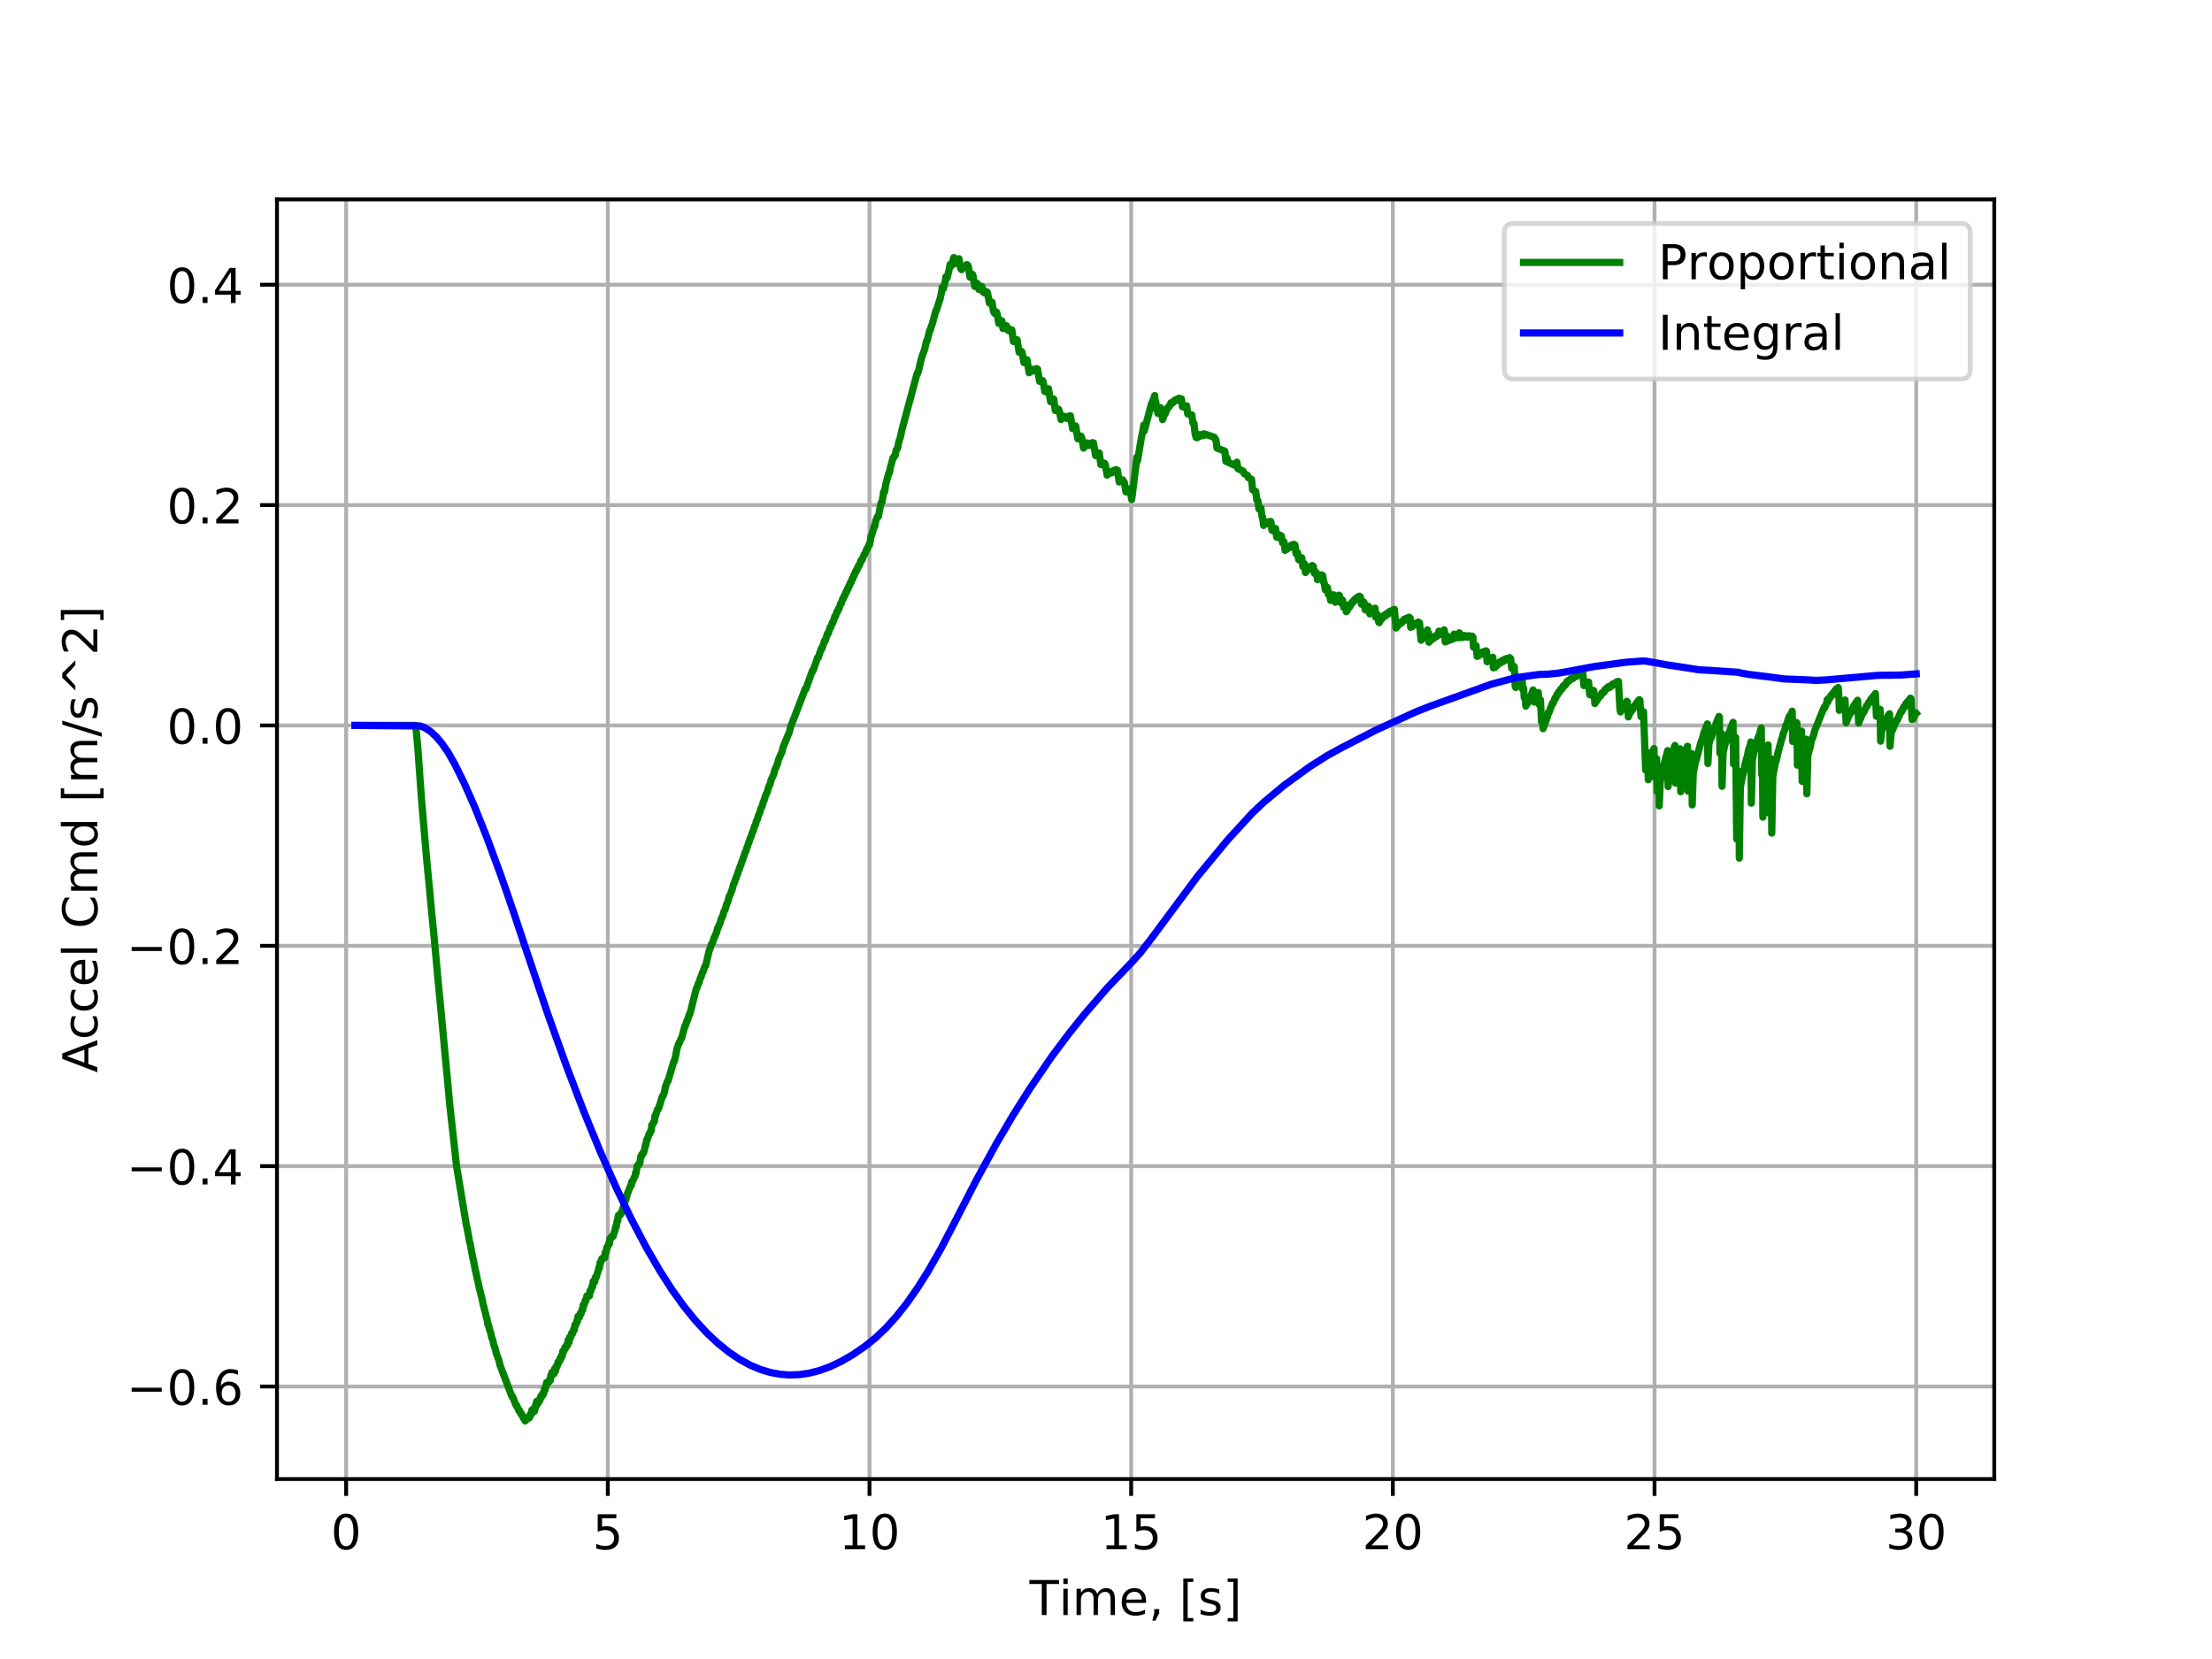 <?xml version="1.0" encoding="utf-8" standalone="no"?>
<!DOCTYPE svg PUBLIC "-//W3C//DTD SVG 1.1//EN"
  "http://www.w3.org/Graphics/SVG/1.1/DTD/svg11.dtd">
<!-- Created with matplotlib (http://matplotlib.org/) -->
<svg height="345pt" version="1.1" viewBox="0 0 460 345" width="460pt" xmlns="http://www.w3.org/2000/svg" xmlns:xlink="http://www.w3.org/1999/xlink">
 <defs>
  <style type="text/css">
*{stroke-linecap:butt;stroke-linejoin:round;}
  </style>
 </defs>
 <g id="figure_1">
  <g id="patch_1">
   <path d="M 0 345.6 
L 460.8 345.6 
L 460.8 0 
L 0 0 
z
" style="fill:#ffffff;"/>
  </g>
  <g id="axes_1">
   <g id="patch_2">
    <path d="M 57.6 307.584 
L 414.72 307.584 
L 414.72 41.472 
L 57.6 41.472 
z
" style="fill:#ffffff;"/>
   </g>
   <g id="matplotlib.axis_1">
    <g id="xtick_1">
     <g id="line2d_1">
      <path clip-path="url(#pf6bf5683fa)" d="M 71.983 307.584 
L 71.983 41.472 
" style="fill:none;stroke:#b0b0b0;stroke-linecap:square;stroke-width:0.8;"/>
     </g>
     <g id="line2d_2">
      <defs>
       <path d="M 0 0 
L 0 3.5 
" id="m6b74eb7fcf" style="stroke:#000000;stroke-width:0.8;"/>
      </defs>
      <g>
       <use style="stroke:#000000;stroke-width:0.8;" x="71.983" xlink:href="#m6b74eb7fcf" y="307.584"/>
      </g>
     </g>
     <g id="text_1">
      <!-- 0 -->
      <defs>
       <path d="M 31.781 66.406 
Q 24.172 66.406 20.328 58.906 
Q 16.5 51.422 16.5 36.375 
Q 16.5 21.391 20.328 13.891 
Q 24.172 6.391 31.781 6.391 
Q 39.453 6.391 43.281 13.891 
Q 47.125 21.391 47.125 36.375 
Q 47.125 51.422 43.281 58.906 
Q 39.453 66.406 31.781 66.406 
z
M 31.781 74.219 
Q 44.047 74.219 50.516 64.516 
Q 56.984 54.828 56.984 36.375 
Q 56.984 17.969 50.516 8.266 
Q 44.047 -1.422 31.781 -1.422 
Q 19.531 -1.422 13.062 8.266 
Q 6.594 17.969 6.594 36.375 
Q 6.594 54.828 13.062 64.516 
Q 19.531 74.219 31.781 74.219 
z
" id="DejaVuSans-30"/>
      </defs>
      <g transform="translate(68.801 322.182)scale(0.1 -0.1)">
       <use xlink:href="#DejaVuSans-30"/>
      </g>
     </g>
    </g>
    <g id="xtick_2">
     <g id="line2d_3">
      <path clip-path="url(#pf6bf5683fa)" d="M 126.4 307.584 
L 126.4 41.472 
" style="fill:none;stroke:#b0b0b0;stroke-linecap:square;stroke-width:0.8;"/>
     </g>
     <g id="line2d_4">
      <g>
       <use style="stroke:#000000;stroke-width:0.8;" x="126.4" xlink:href="#m6b74eb7fcf" y="307.584"/>
      </g>
     </g>
     <g id="text_2">
      <!-- 5 -->
      <defs>
       <path d="M 10.797 72.906 
L 49.516 72.906 
L 49.516 64.594 
L 19.828 64.594 
L 19.828 46.734 
Q 21.969 47.469 24.109 47.828 
Q 26.266 48.188 28.422 48.188 
Q 40.625 48.188 47.75 41.5 
Q 54.891 34.812 54.891 23.391 
Q 54.891 11.625 47.562 5.094 
Q 40.234 -1.422 26.906 -1.422 
Q 22.312 -1.422 17.547 -0.641 
Q 12.797 0.141 7.719 1.703 
L 7.719 11.625 
Q 12.109 9.234 16.797 8.062 
Q 21.484 6.891 26.703 6.891 
Q 35.156 6.891 40.078 11.328 
Q 45.016 15.766 45.016 23.391 
Q 45.016 31 40.078 35.438 
Q 35.156 39.891 26.703 39.891 
Q 22.75 39.891 18.812 39.016 
Q 14.891 38.141 10.797 36.281 
z
" id="DejaVuSans-35"/>
      </defs>
      <g transform="translate(123.219 322.182)scale(0.1 -0.1)">
       <use xlink:href="#DejaVuSans-35"/>
      </g>
     </g>
    </g>
    <g id="xtick_3">
     <g id="line2d_5">
      <path clip-path="url(#pf6bf5683fa)" d="M 180.817 307.584 
L 180.817 41.472 
" style="fill:none;stroke:#b0b0b0;stroke-linecap:square;stroke-width:0.8;"/>
     </g>
     <g id="line2d_6">
      <g>
       <use style="stroke:#000000;stroke-width:0.8;" x="180.817" xlink:href="#m6b74eb7fcf" y="307.584"/>
      </g>
     </g>
     <g id="text_3">
      <!-- 10 -->
      <defs>
       <path d="M 12.406 8.297 
L 28.516 8.297 
L 28.516 63.922 
L 10.984 60.406 
L 10.984 69.391 
L 28.422 72.906 
L 38.281 72.906 
L 38.281 8.297 
L 54.391 8.297 
L 54.391 0 
L 12.406 0 
z
" id="DejaVuSans-31"/>
      </defs>
      <g transform="translate(174.455 322.182)scale(0.1 -0.1)">
       <use xlink:href="#DejaVuSans-31"/>
       <use x="63.623" xlink:href="#DejaVuSans-30"/>
      </g>
     </g>
    </g>
    <g id="xtick_4">
     <g id="line2d_7">
      <path clip-path="url(#pf6bf5683fa)" d="M 235.235 307.584 
L 235.235 41.472 
" style="fill:none;stroke:#b0b0b0;stroke-linecap:square;stroke-width:0.8;"/>
     </g>
     <g id="line2d_8">
      <g>
       <use style="stroke:#000000;stroke-width:0.8;" x="235.235" xlink:href="#m6b74eb7fcf" y="307.584"/>
      </g>
     </g>
     <g id="text_4">
      <!-- 15 -->
      <g transform="translate(228.872 322.182)scale(0.1 -0.1)">
       <use xlink:href="#DejaVuSans-31"/>
       <use x="63.623" xlink:href="#DejaVuSans-35"/>
      </g>
     </g>
    </g>
    <g id="xtick_5">
     <g id="line2d_9">
      <path clip-path="url(#pf6bf5683fa)" d="M 289.652 307.584 
L 289.652 41.472 
" style="fill:none;stroke:#b0b0b0;stroke-linecap:square;stroke-width:0.8;"/>
     </g>
     <g id="line2d_10">
      <g>
       <use style="stroke:#000000;stroke-width:0.8;" x="289.652" xlink:href="#m6b74eb7fcf" y="307.584"/>
      </g>
     </g>
     <g id="text_5">
      <!-- 20 -->
      <defs>
       <path d="M 19.188 8.297 
L 53.609 8.297 
L 53.609 0 
L 7.328 0 
L 7.328 8.297 
Q 12.938 14.109 22.625 23.891 
Q 32.328 33.688 34.812 36.531 
Q 39.547 41.844 41.422 45.531 
Q 43.312 49.219 43.312 52.781 
Q 43.312 58.594 39.234 62.25 
Q 35.156 65.922 28.609 65.922 
Q 23.969 65.922 18.812 64.312 
Q 13.672 62.703 7.812 59.422 
L 7.812 69.391 
Q 13.766 71.781 18.938 73 
Q 24.125 74.219 28.422 74.219 
Q 39.75 74.219 46.484 68.547 
Q 53.219 62.891 53.219 53.422 
Q 53.219 48.922 51.531 44.891 
Q 49.859 40.875 45.406 35.406 
Q 44.188 33.984 37.641 27.219 
Q 31.109 20.453 19.188 8.297 
z
" id="DejaVuSans-32"/>
      </defs>
      <g transform="translate(283.29 322.182)scale(0.1 -0.1)">
       <use xlink:href="#DejaVuSans-32"/>
       <use x="63.623" xlink:href="#DejaVuSans-30"/>
      </g>
     </g>
    </g>
    <g id="xtick_6">
     <g id="line2d_11">
      <path clip-path="url(#pf6bf5683fa)" d="M 344.07 307.584 
L 344.07 41.472 
" style="fill:none;stroke:#b0b0b0;stroke-linecap:square;stroke-width:0.8;"/>
     </g>
     <g id="line2d_12">
      <g>
       <use style="stroke:#000000;stroke-width:0.8;" x="344.07" xlink:href="#m6b74eb7fcf" y="307.584"/>
      </g>
     </g>
     <g id="text_6">
      <!-- 25 -->
      <g transform="translate(337.707 322.182)scale(0.1 -0.1)">
       <use xlink:href="#DejaVuSans-32"/>
       <use x="63.623" xlink:href="#DejaVuSans-35"/>
      </g>
     </g>
    </g>
    <g id="xtick_7">
     <g id="line2d_13">
      <path clip-path="url(#pf6bf5683fa)" d="M 398.487 307.584 
L 398.487 41.472 
" style="fill:none;stroke:#b0b0b0;stroke-linecap:square;stroke-width:0.8;"/>
     </g>
     <g id="line2d_14">
      <g>
       <use style="stroke:#000000;stroke-width:0.8;" x="398.487" xlink:href="#m6b74eb7fcf" y="307.584"/>
      </g>
     </g>
     <g id="text_7">
      <!-- 30 -->
      <defs>
       <path d="M 40.578 39.312 
Q 47.656 37.797 51.625 33 
Q 55.609 28.219 55.609 21.188 
Q 55.609 10.406 48.188 4.484 
Q 40.766 -1.422 27.094 -1.422 
Q 22.516 -1.422 17.656 -0.516 
Q 12.797 0.391 7.625 2.203 
L 7.625 11.719 
Q 11.719 9.328 16.594 8.109 
Q 21.484 6.891 26.812 6.891 
Q 36.078 6.891 40.938 10.547 
Q 45.797 14.203 45.797 21.188 
Q 45.797 27.641 41.281 31.266 
Q 36.766 34.906 28.719 34.906 
L 20.219 34.906 
L 20.219 43.016 
L 29.109 43.016 
Q 36.375 43.016 40.234 45.922 
Q 44.094 48.828 44.094 54.297 
Q 44.094 59.906 40.109 62.906 
Q 36.141 65.922 28.719 65.922 
Q 24.656 65.922 20.016 65.031 
Q 15.375 64.156 9.812 62.312 
L 9.812 71.094 
Q 15.438 72.656 20.344 73.438 
Q 25.25 74.219 29.594 74.219 
Q 40.828 74.219 47.359 69.109 
Q 53.906 64.016 53.906 55.328 
Q 53.906 49.266 50.438 45.094 
Q 46.969 40.922 40.578 39.312 
z
" id="DejaVuSans-33"/>
      </defs>
      <g transform="translate(392.125 322.182)scale(0.1 -0.1)">
       <use xlink:href="#DejaVuSans-33"/>
       <use x="63.623" xlink:href="#DejaVuSans-30"/>
      </g>
     </g>
    </g>
    <g id="text_8">
     <!-- Time, [s] -->
     <defs>
      <path d="M -0.297 72.906 
L 61.375 72.906 
L 61.375 64.594 
L 35.5 64.594 
L 35.5 0 
L 25.594 0 
L 25.594 64.594 
L -0.297 64.594 
z
" id="DejaVuSans-54"/>
      <path d="M 9.422 54.688 
L 18.406 54.688 
L 18.406 0 
L 9.422 0 
z
M 9.422 75.984 
L 18.406 75.984 
L 18.406 64.594 
L 9.422 64.594 
z
" id="DejaVuSans-69"/>
      <path d="M 52 44.188 
Q 55.375 50.25 60.062 53.125 
Q 64.75 56 71.094 56 
Q 79.641 56 84.281 50.016 
Q 88.922 44.047 88.922 33.016 
L 88.922 0 
L 79.891 0 
L 79.891 32.719 
Q 79.891 40.578 77.094 44.375 
Q 74.312 48.188 68.609 48.188 
Q 61.625 48.188 57.562 43.547 
Q 53.516 38.922 53.516 30.906 
L 53.516 0 
L 44.484 0 
L 44.484 32.719 
Q 44.484 40.625 41.703 44.406 
Q 38.922 48.188 33.109 48.188 
Q 26.219 48.188 22.156 43.531 
Q 18.109 38.875 18.109 30.906 
L 18.109 0 
L 9.078 0 
L 9.078 54.688 
L 18.109 54.688 
L 18.109 46.188 
Q 21.188 51.219 25.484 53.609 
Q 29.781 56 35.688 56 
Q 41.656 56 45.828 52.969 
Q 50 49.953 52 44.188 
z
" id="DejaVuSans-6d"/>
      <path d="M 56.203 29.594 
L 56.203 25.203 
L 14.891 25.203 
Q 15.484 15.922 20.484 11.062 
Q 25.484 6.203 34.422 6.203 
Q 39.594 6.203 44.453 7.469 
Q 49.312 8.734 54.109 11.281 
L 54.109 2.781 
Q 49.266 0.734 44.188 -0.344 
Q 39.109 -1.422 33.891 -1.422 
Q 20.797 -1.422 13.156 6.188 
Q 5.516 13.812 5.516 26.812 
Q 5.516 40.234 12.766 48.109 
Q 20.016 56 32.328 56 
Q 43.359 56 49.781 48.891 
Q 56.203 41.797 56.203 29.594 
z
M 47.219 32.234 
Q 47.125 39.594 43.094 43.984 
Q 39.062 48.391 32.422 48.391 
Q 24.906 48.391 20.391 44.141 
Q 15.875 39.891 15.188 32.172 
z
" id="DejaVuSans-65"/>
      <path d="M 11.719 12.406 
L 22.016 12.406 
L 22.016 4 
L 14.016 -11.625 
L 7.719 -11.625 
L 11.719 4 
z
" id="DejaVuSans-2c"/>
      <path id="DejaVuSans-20"/>
      <path d="M 8.594 75.984 
L 29.297 75.984 
L 29.297 69 
L 17.578 69 
L 17.578 -6.203 
L 29.297 -6.203 
L 29.297 -13.188 
L 8.594 -13.188 
z
" id="DejaVuSans-5b"/>
      <path d="M 44.281 53.078 
L 44.281 44.578 
Q 40.484 46.531 36.375 47.5 
Q 32.281 48.484 27.875 48.484 
Q 21.188 48.484 17.844 46.438 
Q 14.5 44.391 14.5 40.281 
Q 14.5 37.156 16.891 35.375 
Q 19.281 33.594 26.516 31.984 
L 29.594 31.297 
Q 39.156 29.25 43.188 25.516 
Q 47.219 21.781 47.219 15.094 
Q 47.219 7.469 41.188 3.016 
Q 35.156 -1.422 24.609 -1.422 
Q 20.219 -1.422 15.453 -0.562 
Q 10.688 0.297 5.422 2 
L 5.422 11.281 
Q 10.406 8.688 15.234 7.391 
Q 20.062 6.109 24.812 6.109 
Q 31.156 6.109 34.562 8.281 
Q 37.984 10.453 37.984 14.406 
Q 37.984 18.062 35.516 20.016 
Q 33.062 21.969 24.703 23.781 
L 21.578 24.516 
Q 13.234 26.266 9.516 29.906 
Q 5.812 33.547 5.812 39.891 
Q 5.812 47.609 11.281 51.797 
Q 16.75 56 26.812 56 
Q 31.781 56 36.172 55.266 
Q 40.578 54.547 44.281 53.078 
z
" id="DejaVuSans-73"/>
      <path d="M 30.422 75.984 
L 30.422 -13.188 
L 9.719 -13.188 
L 9.719 -6.203 
L 21.391 -6.203 
L 21.391 69 
L 9.719 69 
L 9.719 75.984 
z
" id="DejaVuSans-5d"/>
     </defs>
     <g transform="translate(214.088 335.861)scale(0.1 -0.1)">
      <use xlink:href="#DejaVuSans-54"/>
      <use x="61.037" xlink:href="#DejaVuSans-69"/>
      <use x="88.82" xlink:href="#DejaVuSans-6d"/>
      <use x="186.232" xlink:href="#DejaVuSans-65"/>
      <use x="247.756" xlink:href="#DejaVuSans-2c"/>
      <use x="279.543" xlink:href="#DejaVuSans-20"/>
      <use x="311.33" xlink:href="#DejaVuSans-5b"/>
      <use x="350.344" xlink:href="#DejaVuSans-73"/>
      <use x="402.443" xlink:href="#DejaVuSans-5d"/>
     </g>
    </g>
   </g>
   <g id="matplotlib.axis_2">
    <g id="ytick_1">
     <g id="line2d_15">
      <path clip-path="url(#pf6bf5683fa)" d="M 57.6 288.335 
L 414.72 288.335 
" style="fill:none;stroke:#b0b0b0;stroke-linecap:square;stroke-width:0.8;"/>
     </g>
     <g id="line2d_16">
      <defs>
       <path d="M 0 0 
L -3.5 0 
" id="m4c0c81e3d4" style="stroke:#000000;stroke-width:0.8;"/>
      </defs>
      <g>
       <use style="stroke:#000000;stroke-width:0.8;" x="57.6" xlink:href="#m4c0c81e3d4" y="288.335"/>
      </g>
     </g>
     <g id="text_9">
      <!-- −0.6 -->
      <defs>
       <path d="M 10.594 35.5 
L 73.188 35.5 
L 73.188 27.203 
L 10.594 27.203 
z
" id="DejaVuSans-2212"/>
       <path d="M 10.688 12.406 
L 21 12.406 
L 21 0 
L 10.688 0 
z
" id="DejaVuSans-2e"/>
       <path d="M 33.016 40.375 
Q 26.375 40.375 22.484 35.828 
Q 18.609 31.297 18.609 23.391 
Q 18.609 15.531 22.484 10.953 
Q 26.375 6.391 33.016 6.391 
Q 39.656 6.391 43.531 10.953 
Q 47.406 15.531 47.406 23.391 
Q 47.406 31.297 43.531 35.828 
Q 39.656 40.375 33.016 40.375 
z
M 52.594 71.297 
L 52.594 62.312 
Q 48.875 64.062 45.094 64.984 
Q 41.312 65.922 37.594 65.922 
Q 27.828 65.922 22.672 59.328 
Q 17.531 52.734 16.797 39.406 
Q 19.672 43.656 24.016 45.922 
Q 28.375 48.188 33.594 48.188 
Q 44.578 48.188 50.953 41.516 
Q 57.328 34.859 57.328 23.391 
Q 57.328 12.156 50.688 5.359 
Q 44.047 -1.422 33.016 -1.422 
Q 20.359 -1.422 13.672 8.266 
Q 6.984 17.969 6.984 36.375 
Q 6.984 53.656 15.188 63.938 
Q 23.391 74.219 37.203 74.219 
Q 40.922 74.219 44.703 73.484 
Q 48.484 72.75 52.594 71.297 
z
" id="DejaVuSans-36"/>
      </defs>
      <g transform="translate(26.317 292.134)scale(0.1 -0.1)">
       <use xlink:href="#DejaVuSans-2212"/>
       <use x="83.789" xlink:href="#DejaVuSans-30"/>
       <use x="147.412" xlink:href="#DejaVuSans-2e"/>
       <use x="179.199" xlink:href="#DejaVuSans-36"/>
      </g>
     </g>
    </g>
    <g id="ytick_2">
     <g id="line2d_17">
      <path clip-path="url(#pf6bf5683fa)" d="M 57.6 242.51 
L 414.72 242.51 
" style="fill:none;stroke:#b0b0b0;stroke-linecap:square;stroke-width:0.8;"/>
     </g>
     <g id="line2d_18">
      <g>
       <use style="stroke:#000000;stroke-width:0.8;" x="57.6" xlink:href="#m4c0c81e3d4" y="242.51"/>
      </g>
     </g>
     <g id="text_10">
      <!-- −0.4 -->
      <defs>
       <path d="M 37.797 64.312 
L 12.891 25.391 
L 37.797 25.391 
z
M 35.203 72.906 
L 47.609 72.906 
L 47.609 25.391 
L 58.016 25.391 
L 58.016 17.188 
L 47.609 17.188 
L 47.609 0 
L 37.797 0 
L 37.797 17.188 
L 4.891 17.188 
L 4.891 26.703 
z
" id="DejaVuSans-34"/>
      </defs>
      <g transform="translate(26.317 246.309)scale(0.1 -0.1)">
       <use xlink:href="#DejaVuSans-2212"/>
       <use x="83.789" xlink:href="#DejaVuSans-30"/>
       <use x="147.412" xlink:href="#DejaVuSans-2e"/>
       <use x="179.199" xlink:href="#DejaVuSans-34"/>
      </g>
     </g>
    </g>
    <g id="ytick_3">
     <g id="line2d_19">
      <path clip-path="url(#pf6bf5683fa)" d="M 57.6 196.686 
L 414.72 196.686 
" style="fill:none;stroke:#b0b0b0;stroke-linecap:square;stroke-width:0.8;"/>
     </g>
     <g id="line2d_20">
      <g>
       <use style="stroke:#000000;stroke-width:0.8;" x="57.6" xlink:href="#m4c0c81e3d4" y="196.686"/>
      </g>
     </g>
     <g id="text_11">
      <!-- −0.2 -->
      <g transform="translate(26.317 200.485)scale(0.1 -0.1)">
       <use xlink:href="#DejaVuSans-2212"/>
       <use x="83.789" xlink:href="#DejaVuSans-30"/>
       <use x="147.412" xlink:href="#DejaVuSans-2e"/>
       <use x="179.199" xlink:href="#DejaVuSans-32"/>
      </g>
     </g>
    </g>
    <g id="ytick_4">
     <g id="line2d_21">
      <path clip-path="url(#pf6bf5683fa)" d="M 57.6 150.861 
L 414.72 150.861 
" style="fill:none;stroke:#b0b0b0;stroke-linecap:square;stroke-width:0.8;"/>
     </g>
     <g id="line2d_22">
      <g>
       <use style="stroke:#000000;stroke-width:0.8;" x="57.6" xlink:href="#m4c0c81e3d4" y="150.861"/>
      </g>
     </g>
     <g id="text_12">
      <!-- 0.0 -->
      <g transform="translate(34.697 154.66)scale(0.1 -0.1)">
       <use xlink:href="#DejaVuSans-30"/>
       <use x="63.623" xlink:href="#DejaVuSans-2e"/>
       <use x="95.41" xlink:href="#DejaVuSans-30"/>
      </g>
     </g>
    </g>
    <g id="ytick_5">
     <g id="line2d_23">
      <path clip-path="url(#pf6bf5683fa)" d="M 57.6 105.037 
L 414.72 105.037 
" style="fill:none;stroke:#b0b0b0;stroke-linecap:square;stroke-width:0.8;"/>
     </g>
     <g id="line2d_24">
      <g>
       <use style="stroke:#000000;stroke-width:0.8;" x="57.6" xlink:href="#m4c0c81e3d4" y="105.037"/>
      </g>
     </g>
     <g id="text_13">
      <!-- 0.2 -->
      <g transform="translate(34.697 108.836)scale(0.1 -0.1)">
       <use xlink:href="#DejaVuSans-30"/>
       <use x="63.623" xlink:href="#DejaVuSans-2e"/>
       <use x="95.41" xlink:href="#DejaVuSans-32"/>
      </g>
     </g>
    </g>
    <g id="ytick_6">
     <g id="line2d_25">
      <path clip-path="url(#pf6bf5683fa)" d="M 57.6 59.212 
L 414.72 59.212 
" style="fill:none;stroke:#b0b0b0;stroke-linecap:square;stroke-width:0.8;"/>
     </g>
     <g id="line2d_26">
      <g>
       <use style="stroke:#000000;stroke-width:0.8;" x="57.6" xlink:href="#m4c0c81e3d4" y="59.212"/>
      </g>
     </g>
     <g id="text_14">
      <!-- 0.4 -->
      <g transform="translate(34.697 63.011)scale(0.1 -0.1)">
       <use xlink:href="#DejaVuSans-30"/>
       <use x="63.623" xlink:href="#DejaVuSans-2e"/>
       <use x="95.41" xlink:href="#DejaVuSans-34"/>
      </g>
     </g>
    </g>
    <g id="text_15">
     <!-- Accel Cmd [m/s^2] -->
     <defs>
      <path d="M 34.188 63.188 
L 20.797 26.906 
L 47.609 26.906 
z
M 28.609 72.906 
L 39.797 72.906 
L 67.578 0 
L 57.328 0 
L 50.688 18.703 
L 17.828 18.703 
L 11.188 0 
L 0.781 0 
z
" id="DejaVuSans-41"/>
      <path d="M 48.781 52.594 
L 48.781 44.188 
Q 44.969 46.297 41.141 47.344 
Q 37.312 48.391 33.406 48.391 
Q 24.656 48.391 19.812 42.844 
Q 14.984 37.312 14.984 27.297 
Q 14.984 17.281 19.812 11.734 
Q 24.656 6.203 33.406 6.203 
Q 37.312 6.203 41.141 7.25 
Q 44.969 8.297 48.781 10.406 
L 48.781 2.094 
Q 45.016 0.344 40.984 -0.531 
Q 36.969 -1.422 32.422 -1.422 
Q 20.062 -1.422 12.781 6.344 
Q 5.516 14.109 5.516 27.297 
Q 5.516 40.672 12.859 48.328 
Q 20.219 56 33.016 56 
Q 37.156 56 41.109 55.141 
Q 45.062 54.297 48.781 52.594 
z
" id="DejaVuSans-63"/>
      <path d="M 9.422 75.984 
L 18.406 75.984 
L 18.406 0 
L 9.422 0 
z
" id="DejaVuSans-6c"/>
      <path d="M 64.406 67.281 
L 64.406 56.891 
Q 59.422 61.531 53.781 63.812 
Q 48.141 66.109 41.797 66.109 
Q 29.297 66.109 22.656 58.469 
Q 16.016 50.828 16.016 36.375 
Q 16.016 21.969 22.656 14.328 
Q 29.297 6.688 41.797 6.688 
Q 48.141 6.688 53.781 8.984 
Q 59.422 11.281 64.406 15.922 
L 64.406 5.609 
Q 59.234 2.094 53.438 0.328 
Q 47.656 -1.422 41.219 -1.422 
Q 24.656 -1.422 15.125 8.703 
Q 5.609 18.844 5.609 36.375 
Q 5.609 53.953 15.125 64.078 
Q 24.656 74.219 41.219 74.219 
Q 47.75 74.219 53.531 72.484 
Q 59.328 70.75 64.406 67.281 
z
" id="DejaVuSans-43"/>
      <path d="M 45.406 46.391 
L 45.406 75.984 
L 54.391 75.984 
L 54.391 0 
L 45.406 0 
L 45.406 8.203 
Q 42.578 3.328 38.25 0.953 
Q 33.938 -1.422 27.875 -1.422 
Q 17.969 -1.422 11.734 6.484 
Q 5.516 14.406 5.516 27.297 
Q 5.516 40.188 11.734 48.094 
Q 17.969 56 27.875 56 
Q 33.938 56 38.25 53.625 
Q 42.578 51.266 45.406 46.391 
z
M 14.797 27.297 
Q 14.797 17.391 18.875 11.75 
Q 22.953 6.109 30.078 6.109 
Q 37.203 6.109 41.297 11.75 
Q 45.406 17.391 45.406 27.297 
Q 45.406 37.203 41.297 42.844 
Q 37.203 48.484 30.078 48.484 
Q 22.953 48.484 18.875 42.844 
Q 14.797 37.203 14.797 27.297 
z
" id="DejaVuSans-64"/>
      <path d="M 25.391 72.906 
L 33.688 72.906 
L 8.297 -9.281 
L 0 -9.281 
z
" id="DejaVuSans-2f"/>
      <path d="M 46.688 72.906 
L 73.188 45.703 
L 63.375 45.703 
L 41.891 64.984 
L 20.406 45.703 
L 10.594 45.703 
L 37.109 72.906 
z
" id="DejaVuSans-5e"/>
     </defs>
     <g transform="translate(20.238 223.058)rotate(-90)scale(0.1 -0.1)">
      <use xlink:href="#DejaVuSans-41"/>
      <use x="68.393" xlink:href="#DejaVuSans-63"/>
      <use x="123.373" xlink:href="#DejaVuSans-63"/>
      <use x="178.354" xlink:href="#DejaVuSans-65"/>
      <use x="239.877" xlink:href="#DejaVuSans-6c"/>
      <use x="267.66" xlink:href="#DejaVuSans-20"/>
      <use x="299.447" xlink:href="#DejaVuSans-43"/>
      <use x="369.271" xlink:href="#DejaVuSans-6d"/>
      <use x="466.684" xlink:href="#DejaVuSans-64"/>
      <use x="530.16" xlink:href="#DejaVuSans-20"/>
      <use x="561.947" xlink:href="#DejaVuSans-5b"/>
      <use x="600.961" xlink:href="#DejaVuSans-6d"/>
      <use x="698.373" xlink:href="#DejaVuSans-2f"/>
      <use x="732.064" xlink:href="#DejaVuSans-73"/>
      <use x="784.164" xlink:href="#DejaVuSans-5e"/>
      <use x="867.953" xlink:href="#DejaVuSans-32"/>
      <use x="931.576" xlink:href="#DejaVuSans-5d"/>
     </g>
    </g>
   </g>
   <g id="line2d_27">
    <path clip-path="url(#pf6bf5683fa)" d="M 73.833 150.861 
L 86.458 150.861 
L 86.893 155.577 
L 87.655 166.257 
L 88.743 178.889 
L 89.396 185.698 
L 89.614 188.097 
L 90.376 195.938 
L 91.029 203.16 
L 91.79 211.068 
L 92.335 216.931 
L 92.988 223.848 
L 93.532 229.759 
L 94.947 242.525 
L 97.015 254.991 
L 97.123 255.302 
L 97.668 258.311 
L 97.776 258.617 
L 98.321 261.623 
L 98.429 261.93 
L 98.865 264.257 
L 98.974 264.564 
L 99.3 266.217 
L 99.409 266.522 
L 99.735 268.171 
L 99.844 268.475 
L 100.062 269.452 
L 100.171 269.759 
L 100.497 271.402 
L 100.606 271.707 
L 100.824 272.676 
L 100.933 272.979 
L 101.15 273.954 
L 101.259 274.254 
L 101.477 275.528 
L 101.586 275.528 
L 101.803 276.493 
L 102.021 277.096 
L 102.239 278.059 
L 102.456 278.658 
L 102.674 279.618 
L 103 280.509 
L 103.218 281.467 
L 103.762 282.94 
L 103.98 283.891 
L 106.483 290.494 
L 106.592 290.408 
L 107.354 292.354 
L 107.463 292.264 
L 107.898 293.361 
L 108.007 293.264 
L 108.333 294.081 
L 108.442 293.982 
L 108.878 294.957 
L 108.986 294.957 
L 109.204 295.488 
L 109.313 295.385 
L 109.422 294.912 
L 109.531 295.175 
L 109.639 295.069 
L 109.857 294.716 
L 109.966 294.607 
L 110.075 294.869 
L 110.184 294.253 
L 110.292 294.373 
L 110.401 294.262 
L 110.619 293.206 
L 110.837 293.719 
L 110.945 292.965 
L 111.163 293.473 
L 111.381 292.169 
L 111.49 292.421 
L 111.598 291.425 
L 111.816 291.92 
L 111.925 291.798 
L 112.143 291.044 
L 112.251 291.29 
L 112.469 290.363 
L 112.578 290.606 
L 112.796 289.84 
L 112.904 290.081 
L 113.013 289.949 
L 113.231 288.826 
L 113.34 289.063 
L 113.666 287.511 
L 113.775 287.511 
L 113.884 287.372 
L 113.993 287.603 
L 114.102 287.463 
L 114.319 286.847 
L 114.428 287.076 
L 114.537 286.059 
L 114.646 286.218 
L 114.755 285.425 
L 114.972 285.648 
L 115.081 285.498 
L 115.19 285.723 
L 115.299 284.7 
L 115.516 285.141 
L 115.625 284.174 
L 115.734 284.391 
L 115.843 284.236 
L 116.061 283.189 
L 116.17 283.403 
L 116.278 283.245 
L 116.496 282.427 
L 116.605 282.64 
L 116.823 281.816 
L 116.931 282.025 
L 117.04 280.99 
L 117.149 281.195 
L 117.258 281.026 
L 117.476 280.19 
L 117.584 280.394 
L 117.693 280.223 
L 117.911 279.567 
L 118.02 279.768 
L 118.129 278.724 
L 118.346 279.118 
L 118.455 278.072 
L 118.564 278.266 
L 118.673 278.085 
L 118.89 277.226 
L 118.999 277.417 
L 119.108 277.233 
L 119.326 276.37 
L 119.435 276.558 
L 119.543 275.504 
L 119.652 275.688 
L 119.761 275.497 
L 119.979 274.622 
L 120.088 274.804 
L 120.196 273.745 
L 120.305 273.923 
L 120.414 273.725 
L 120.523 273.904 
L 120.632 273.159 
L 120.741 273.334 
L 120.849 273.134 
L 121.067 272.241 
L 121.176 272.414 
L 121.285 271.346 
L 121.394 271.514 
L 121.502 271.306 
L 121.72 270.401 
L 121.829 270.567 
L 122.047 269.489 
L 122.155 269.652 
L 122.264 269.438 
L 122.373 269.542 
L 122.482 269.324 
L 122.591 269.485 
L 122.7 268.406 
L 122.808 268.562 
L 122.917 268.341 
L 123.135 267.412 
L 123.244 267.566 
L 123.353 266.481 
L 123.461 266.631 
L 123.57 266.402 
L 123.679 266.553 
L 123.788 265.672 
L 123.897 265.819 
L 124.006 265.587 
L 124.223 264.74 
L 124.332 264.505 
L 124.55 263.552 
L 124.659 263.692 
L 124.767 262.597 
L 124.876 262.733 
L 125.094 261.938 
L 125.203 261.691 
L 125.312 261.825 
L 125.42 261.579 
L 125.529 261.664 
L 125.638 261.414 
L 125.747 261.545 
L 125.856 260.441 
L 125.965 260.568 
L 126.073 260.315 
L 126.182 259.397 
L 126.291 259.521 
L 126.618 258.539 
L 126.726 258.66 
L 126.835 257.568 
L 126.944 257.684 
L 127.162 257.157 
L 127.271 257.27 
L 127.488 257.117 
L 127.706 256.385 
L 127.815 256.113 
L 128.033 255.098 
L 128.141 255.205 
L 128.359 253.801 
L 128.468 253.904 
L 128.577 252.777 
L 128.686 252.876 
L 128.794 252.594 
L 128.903 252.695 
L 129.012 252.408 
L 129.121 252.504 
L 129.774 250.556 
L 129.883 250.646 
L 129.992 249.507 
L 130.1 249.593 
L 130.209 249.295 
L 130.427 248.363 
L 131.189 246.428 
L 131.298 246.503 
L 131.406 245.709 
L 131.515 245.781 
L 131.951 244.718 
L 132.059 244.624 
L 132.168 243.88 
L 132.277 243.945 
L 132.495 242.46 
L 132.604 242.522 
L 132.712 242.199 
L 132.821 242.256 
L 132.93 241.929 
L 133.039 241.988 
L 133.257 240.49 
L 133.365 240.544 
L 133.474 240.052 
L 133.583 240.102 
L 133.692 239.767 
L 133.801 239.799 
L 134.018 239.121 
L 134.236 237.988 
L 134.345 238.032 
L 134.454 237.071 
L 134.563 237.11 
L 134.998 235.764 
L 135.107 235.801 
L 135.324 235.125 
L 135.433 235.125 
L 135.542 233.937 
L 135.651 233.966 
L 135.977 233.232 
L 136.086 233.257 
L 136.195 232.063 
L 136.304 232.084 
L 136.739 230.696 
L 136.848 230.714 
L 137.066 230.212 
L 137.719 228.017 
L 137.828 228.025 
L 138.154 227.22 
L 138.372 226.015 
L 138.807 224.837 
L 138.916 224.833 
L 140.113 220.753 
L 140.222 220.734 
L 140.44 219.774 
L 140.549 219.36 
L 140.766 218.147 
L 141.202 216.857 
L 141.31 216.827 
L 141.637 215.939 
L 141.746 215.9 
L 142.399 213.444 
L 142.508 213.397 
L 142.834 212.296 
L 142.943 212.246 
L 143.378 210.857 
L 143.487 210.799 
L 144.793 205.594 
L 144.902 205.52 
L 145.228 204.51 
L 145.337 204.432 
L 145.664 203.306 
L 145.773 203.226 
L 146.099 202.182 
L 146.208 202.099 
L 146.534 201.044 
L 146.752 200.812 
L 147.514 197.548 
L 147.623 197.448 
L 147.949 196.345 
L 148.167 196.13 
L 148.493 195.006 
L 148.602 194.895 
L 148.82 194.272 
L 148.929 194.157 
L 149.255 193.009 
L 149.364 192.891 
L 149.582 192.247 
L 149.691 192.125 
L 150.017 190.949 
L 150.235 190.692 
L 150.561 189.501 
L 150.779 189.233 
L 151.106 188.021 
L 151.323 187.658 
L 151.65 186.341 
L 151.867 186.05 
L 152.085 185.356 
L 152.194 185.206 
L 152.52 183.951 
L 152.738 183.496 
L 152.956 182.782 
L 153.065 182.625 
L 153.282 181.903 
L 153.391 181.742 
L 153.609 181.012 
L 153.718 180.847 
L 153.935 180.108 
L 154.044 179.939 
L 154.262 179.198 
L 154.371 179.025 
L 154.588 178.275 
L 154.697 178.098 
L 154.915 177.345 
L 155.132 176.984 
L 155.35 176.219 
L 155.459 176.034 
L 155.677 175.265 
L 155.785 175.077 
L 156.003 174.3 
L 156.221 173.916 
L 156.438 173.126 
L 156.656 172.734 
L 156.874 171.938 
L 157.091 171.539 
L 157.309 170.73 
L 157.527 170.323 
L 157.744 169.506 
L 157.962 169.088 
L 158.18 168.264 
L 158.506 167.623 
L 158.724 166.787 
L 158.942 166.35 
L 159.159 165.506 
L 159.595 164.614 
L 159.812 163.758 
L 160.139 163.068 
L 160.356 162.201 
L 160.901 161.022 
L 161.118 160.139 
L 161.663 158.922 
L 161.88 158.024 
L 162.642 156.266 
L 162.86 155.348 
L 164.166 152.195 
L 164.383 151.246 
L 166.995 144.471 
L 167.431 143.285 
L 167.54 143.394 
L 168.954 139.431 
L 169.063 139.53 
L 170.043 136.692 
L 170.152 136.781 
L 170.805 134.844 
L 170.913 134.926 
L 171.458 133.277 
L 171.566 133.356 
L 172.111 131.684 
L 172.219 131.76 
L 172.655 130.406 
L 172.764 130.475 
L 173.09 129.449 
L 173.199 129.515 
L 173.634 128.13 
L 173.743 128.193 
L 174.07 127.143 
L 174.179 127.203 
L 174.396 126.498 
L 174.505 126.555 
L 174.832 125.488 
L 174.94 125.541 
L 175.267 124.464 
L 175.376 124.515 
L 175.593 123.79 
L 175.702 123.841 
L 175.92 123.109 
L 176.029 123.157 
L 176.246 122.426 
L 176.355 122.47 
L 176.573 121.732 
L 176.682 121.777 
L 176.899 121.032 
L 177.008 121.074 
L 177.226 120.326 
L 177.335 120.364 
L 177.552 119.613 
L 177.661 119.648 
L 177.879 118.891 
L 177.988 118.926 
L 178.097 118.548 
L 178.205 118.58 
L 178.423 117.816 
L 178.532 117.849 
L 178.641 117.463 
L 178.75 117.493 
L 178.967 116.722 
L 179.076 116.749 
L 179.185 116.36 
L 179.294 116.387 
L 179.729 115.242 
L 179.838 115.265 
L 180.273 114.105 
L 180.382 114.126 
L 180.709 113.304 
L 180.817 113.322 
L 181.035 112.201 
L 181.144 111.366 
L 181.253 111.38 
L 181.797 109.442 
L 181.906 109.454 
L 182.123 108.3 
L 182.45 107.495 
L 182.668 107.399 
L 183.212 104.616 
L 183.429 104.407 
L 183.756 102.249 
L 183.974 102.25 
L 184.191 100.716 
L 184.844 98.339 
L 184.953 98.334 
L 185.171 97.153 
L 185.389 96.387 
L 185.715 95.192 
L 185.824 95.182 
L 186.042 94.742 
L 186.15 94.731 
L 186.368 93.537 
L 186.477 93.523 
L 186.695 93.091 
L 186.912 91.891 
L 187.239 90.922 
L 187.565 89.381 
L 190.721 77.656 
L 190.83 77.657 
L 191.048 76.941 
L 191.483 75.053 
L 191.81 73.916 
L 192.136 73.079 
L 192.354 72.359 
L 192.68 70.89 
L 192.789 70.892 
L 193.007 70.053 
L 193.333 68.7 
L 193.442 68.702 
L 193.66 67.862 
L 193.878 67.349 
L 194.639 64.524 
L 194.748 64.527 
L 195.292 62.75 
L 195.51 62.121 
L 195.837 60.544 
L 195.946 59.754 
L 196.054 60.124 
L 196.163 60.071 
L 196.599 58.343 
L 196.707 57.552 
L 196.816 57.923 
L 196.925 57.871 
L 197.36 56.141 
L 197.578 54.978 
L 197.687 54.926 
L 197.796 55.298 
L 198.013 55.106 
L 198.231 53.939 
L 198.34 53.568 
L 198.449 53.621 
L 198.558 53.993 
L 198.666 54.79 
L 198.775 54.418 
L 198.884 54.593 
L 198.993 54.222 
L 199.102 54.384 
L 199.211 54.013 
L 199.319 54.174 
L 199.428 53.803 
L 199.755 55.769 
L 199.972 56.072 
L 200.081 55.701 
L 200.19 55.751 
L 200.299 55.377 
L 200.408 55.427 
L 200.517 55.329 
L 200.734 55.593 
L 200.843 55.334 
L 200.952 55.384 
L 201.061 55.011 
L 201.278 55.176 
L 201.387 55.549 
L 201.714 57.659 
L 201.823 57.284 
L 201.931 57.333 
L 202.04 56.959 
L 202.258 57.075 
L 202.367 57.449 
L 202.693 59.56 
L 202.802 59.185 
L 202.911 59.233 
L 203.02 58.858 
L 203.237 58.976 
L 203.346 59.35 
L 203.564 60.194 
L 203.673 59.816 
L 203.89 59.908 
L 203.999 59.53 
L 204.217 59.623 
L 204.435 60.713 
L 204.761 60.928 
L 204.87 60.55 
L 205.305 60.766 
L 205.414 61.141 
L 205.741 63.041 
L 205.849 63.086 
L 205.958 62.706 
L 206.285 62.841 
L 206.611 64.814 
L 206.829 65.154 
L 206.938 64.774 
L 207.264 64.946 
L 207.373 65.322 
L 207.7 67.269 
L 207.809 66.888 
L 208.026 66.974 
L 208.135 66.637 
L 208.353 66.724 
L 208.57 68.322 
L 208.679 67.939 
L 209.006 68.06 
L 209.115 67.677 
L 209.332 67.758 
L 209.55 68.625 
L 210.094 68.922 
L 210.203 68.539 
L 210.421 68.619 
L 210.747 71.018 
L 210.856 70.741 
L 211.291 70.997 
L 211.4 70.613 
L 211.509 70.652 
L 211.944 73.281 
L 212.053 72.896 
L 212.488 73.113 
L 212.597 73.49 
L 212.924 75.399 
L 213.033 75.436 
L 213.141 75.051 
L 213.468 75.193 
L 213.577 74.807 
L 214.012 77.518 
L 214.121 77.131 
L 214.339 77.205 
L 214.447 76.888 
L 214.665 76.958 
L 214.774 77.173 
L 214.883 76.785 
L 215.427 77.038 
L 215.536 76.649 
L 215.753 76.719 
L 216.189 79.292 
L 216.298 78.903 
L 216.842 79.155 
L 216.951 79.533 
L 217.277 81.412 
L 217.495 81.479 
L 217.604 81.089 
L 217.93 81.207 
L 218.039 80.817 
L 218.474 83.533 
L 218.583 83.143 
L 218.91 83.328 
L 219.019 82.938 
L 219.127 82.97 
L 219.454 85.374 
L 219.672 85.264 
L 219.78 85.296 
L 219.889 85.028 
L 220.107 85.091 
L 220.216 85.246 
L 220.325 85.624 
L 220.651 87.257 
L 220.76 86.863 
L 220.978 86.921 
L 221.086 86.527 
L 221.413 86.616 
L 221.631 86.826 
L 221.739 86.855 
L 221.848 87.016 
L 221.957 86.622 
L 222.392 86.841 
L 222.501 86.447 
L 222.61 86.477 
L 223.045 89.14 
L 223.154 88.745 
L 223.59 88.964 
L 223.698 88.57 
L 224.134 91.264 
L 224.243 90.869 
L 224.46 90.925 
L 224.569 90.637 
L 224.787 90.693 
L 224.896 90.857 
L 225.004 91.236 
L 225.331 93.186 
L 225.44 92.79 
L 225.657 92.845 
L 225.766 92.447 
L 225.984 92.499 
L 226.093 92.101 
L 226.31 92.428 
L 226.528 92.647 
L 226.637 92.25 
L 227.072 92.444 
L 227.181 92.047 
L 227.399 92.098 
L 227.834 94.748 
L 227.943 94.35 
L 228.161 94.4 
L 228.269 94.545 
L 228.378 94.147 
L 228.596 94.197 
L 228.922 96.608 
L 229.14 96.477 
L 229.249 96.501 
L 229.358 96.673 
L 229.467 96.274 
L 229.684 96.323 
L 229.793 96.47 
L 229.902 96.85 
L 230.228 98.802 
L 230.337 98.402 
L 230.555 98.45 
L 230.773 98.2 
L 230.882 98.223 
L 230.99 98.396 
L 231.208 98.019 
L 231.317 98.041 
L 231.426 98.23 
L 231.535 97.829 
L 231.861 98.028 
L 232.079 97.649 
L 232.405 97.825 
L 232.732 100.238 
L 232.949 99.958 
L 233.058 99.98 
L 233.167 100.157 
L 233.385 99.777 
L 233.494 99.799 
L 233.82 100.358 
L 234.147 102.288 
L 234.255 102.309 
L 234.473 101.927 
L 234.582 101.948 
L 234.8 101.683 
L 234.908 101.705 
L 235.017 101.884 
L 235.344 103.876 
L 236.432 95.081 
L 236.541 95.886 
L 236.759 94.635 
L 237.303 91.298 
L 237.738 89.223 
L 237.847 88.387 
L 237.956 89.615 
L 239.479 83.857 
L 239.588 83.87 
L 240.132 82.247 
L 240.241 83.896 
L 240.35 83.487 
L 240.459 85.136 
L 240.677 84.743 
L 240.785 85.967 
L 241.221 84.761 
L 241.33 84.777 
L 241.547 86.017 
L 241.656 85.611 
L 241.765 87.257 
L 242.2 86.057 
L 242.309 86.075 
L 242.745 84.88 
L 242.853 84.899 
L 243.071 84.515 
L 243.18 84.534 
L 243.506 83.748 
L 243.833 83.81 
L 244.051 83.43 
L 244.268 83.473 
L 244.486 83.095 
L 245.03 83.209 
L 245.139 82.81 
L 245.683 82.932 
L 245.901 84.601 
L 246.663 84.784 
L 246.771 84.39 
L 246.989 86.063 
L 247.86 86.291 
L 248.077 87.969 
L 248.295 88.03 
L 248.513 90.069 
L 248.73 90.972 
L 248.839 90.161 
L 248.948 91.034 
L 249.057 90.645 
L 249.492 90.774 
L 249.601 90.386 
L 250.254 90.587 
L 250.363 90.201 
L 252.54 90.939 
L 252.757 91.438 
L 252.866 91.478 
L 253.084 93.183 
L 254.716 93.819 
L 254.934 95.954 
L 255.152 95.206 
L 255.369 96.134 
L 257.002 96.845 
L 257.22 96.108 
L 257.437 97.461 
L 258.526 97.976 
L 258.743 98.499 
L 259.396 98.823 
L 259.614 99.35 
L 260.267 99.686 
L 260.485 101.856 
L 261.138 102.203 
L 261.355 103.964 
L 261.573 104.082 
L 261.791 105.847 
L 262.008 105.967 
L 262.117 105.611 
L 262.226 105.672 
L 262.444 107.441 
L 262.552 107.502 
L 262.77 109.272 
L 262.879 108.918 
L 263.097 109.042 
L 263.205 108.688 
L 263.532 108.876 
L 263.641 108.524 
L 264.076 108.778 
L 264.185 108.427 
L 264.294 108.492 
L 264.511 110.275 
L 264.62 110.34 
L 264.729 109.99 
L 265.165 110.253 
L 265.273 109.904 
L 265.491 111.693 
L 265.6 111.76 
L 265.709 111.412 
L 266.035 111.614 
L 266.144 111.268 
L 266.471 111.472 
L 266.688 112.856 
L 266.906 112.994 
L 267.015 112.649 
L 267.232 114.448 
L 267.341 114.104 
L 267.559 114.244 
L 267.668 113.901 
L 267.885 114.042 
L 267.994 113.699 
L 268.212 113.842 
L 268.321 113.5 
L 268.538 113.644 
L 268.647 113.303 
L 268.974 113.521 
L 269.083 113.181 
L 269.3 113.328 
L 269.518 115.147 
L 269.627 114.808 
L 269.844 114.957 
L 270.062 116.364 
L 270.28 116.514 
L 270.389 116.177 
L 270.606 116.328 
L 270.715 115.991 
L 270.933 117.821 
L 271.042 117.485 
L 271.15 117.562 
L 271.259 117.226 
L 271.477 119.057 
L 271.586 118.721 
L 271.695 118.799 
L 271.803 118.464 
L 271.912 118.542 
L 272.021 118.208 
L 272.239 118.365 
L 272.348 118.031 
L 272.456 118.11 
L 272.565 117.777 
L 272.783 117.936 
L 272.892 117.603 
L 273.109 117.763 
L 273.327 119.198 
L 273.436 119.278 
L 273.545 118.947 
L 273.762 119.107 
L 273.98 120.547 
L 274.089 120.216 
L 274.307 120.377 
L 274.415 120.046 
L 274.524 120.127 
L 274.633 119.795 
L 274.742 119.876 
L 274.851 119.545 
L 275.068 119.708 
L 275.286 121.154 
L 275.395 121.235 
L 275.613 122.686 
L 275.721 122.356 
L 275.83 122.437 
L 275.939 122.107 
L 276.048 122.189 
L 276.266 123.64 
L 276.375 123.311 
L 276.483 123.392 
L 276.701 124.849 
L 276.919 124.19 
L 277.028 124.272 
L 277.136 123.942 
L 277.245 124.024 
L 277.354 123.695 
L 277.463 123.777 
L 277.681 125.241 
L 277.898 124.583 
L 278.007 124.665 
L 278.116 124.336 
L 278.225 124.419 
L 278.442 123.762 
L 278.551 123.844 
L 278.769 125.314 
L 278.878 124.986 
L 278.987 125.068 
L 279.095 124.741 
L 279.204 124.823 
L 279.422 126.299 
L 279.531 125.971 
L 279.64 126.054 
L 279.748 125.727 
L 279.966 127.208 
L 280.075 126.881 
L 280.184 126.964 
L 280.401 126.31 
L 280.51 126.393 
L 280.619 126.066 
L 280.728 126.15 
L 280.946 125.496 
L 281.054 125.58 
L 281.163 125.253 
L 281.272 125.337 
L 281.381 125.011 
L 281.49 125.095 
L 281.599 124.768 
L 281.707 124.853 
L 281.816 124.527 
L 282.034 124.695 
L 282.143 124.369 
L 282.252 124.454 
L 282.36 124.128 
L 282.578 124.297 
L 282.687 123.972 
L 282.905 124.141 
L 283.122 125.65 
L 283.231 125.325 
L 283.449 125.495 
L 283.558 125.171 
L 283.666 125.255 
L 283.884 126.771 
L 283.993 126.856 
L 284.102 126.532 
L 284.211 126.618 
L 284.319 126.293 
L 284.428 126.379 
L 284.537 126.055 
L 284.646 126.14 
L 284.864 127.663 
L 284.972 127.339 
L 285.081 127.425 
L 285.19 127.102 
L 285.408 127.273 
L 285.517 126.95 
L 285.625 127.036 
L 285.734 126.713 
L 285.843 126.799 
L 285.952 126.477 
L 286.061 128.336 
L 286.17 128.014 
L 286.278 128.1 
L 286.387 127.777 
L 286.496 127.864 
L 286.714 129.402 
L 286.823 129.488 
L 287.04 128.844 
L 287.149 128.93 
L 287.258 128.608 
L 287.367 128.695 
L 287.476 128.374 
L 287.584 128.46 
L 287.693 128.139 
L 287.802 128.226 
L 287.911 127.904 
L 288.129 128.079 
L 288.238 127.758 
L 288.346 127.845 
L 288.455 127.524 
L 288.673 127.699 
L 288.782 127.378 
L 288.891 127.466 
L 288.999 127.146 
L 289.217 127.321 
L 289.326 127.001 
L 289.544 127.177 
L 289.652 126.857 
L 289.87 127.033 
L 289.979 126.714 
L 290.305 130.596 
L 290.414 130.277 
L 290.523 130.365 
L 290.632 130.046 
L 290.741 130.134 
L 290.85 129.815 
L 290.958 129.904 
L 291.067 129.585 
L 291.176 129.674 
L 291.285 129.355 
L 291.503 129.533 
L 291.611 129.214 
L 291.72 129.303 
L 291.829 128.985 
L 291.938 129.074 
L 292.047 128.756 
L 292.264 128.935 
L 292.373 128.617 
L 292.591 128.796 
L 292.7 128.479 
L 292.917 128.658 
L 293.026 128.341 
L 293.244 128.521 
L 293.353 130.451 
L 293.462 130.134 
L 293.679 130.314 
L 293.788 129.997 
L 293.897 130.088 
L 294.006 129.771 
L 294.223 129.952 
L 294.332 129.636 
L 294.55 129.817 
L 294.659 129.501 
L 294.876 129.682 
L 294.985 129.367 
L 295.203 129.549 
L 295.421 132.241 
L 295.529 133.144 
L 295.638 132.829 
L 295.747 132.92 
L 295.856 132.605 
L 295.965 132.696 
L 296.074 132.381 
L 296.182 132.472 
L 296.291 132.157 
L 296.4 132.249 
L 296.509 131.934 
L 296.618 132.026 
L 296.835 130.991 
L 296.944 131.894 
L 297.053 131.58 
L 297.162 133.557 
L 297.271 133.243 
L 297.38 133.334 
L 297.488 133.02 
L 297.597 133.112 
L 297.706 132.799 
L 297.815 132.891 
L 297.924 132.577 
L 298.141 132.762 
L 298.25 132.449 
L 298.359 132.541 
L 298.468 132.228 
L 298.686 132.413 
L 298.794 132.1 
L 298.903 132.193 
L 299.012 131.88 
L 299.121 131.973 
L 299.23 131.255 
L 299.448 131.847 
L 299.556 131.939 
L 299.665 131.627 
L 299.883 131.814 
L 299.992 131.502 
L 300.101 131.596 
L 300.318 130.972 
L 300.427 131.471 
L 300.536 133.49 
L 300.645 133.178 
L 300.862 133.366 
L 301.08 132.339 
L 301.189 133.242 
L 301.298 132.931 
L 301.515 133.12 
L 301.624 132.809 
L 301.842 132.998 
L 301.951 132.687 
L 302.168 132.876 
L 302.277 132.566 
L 302.386 131.852 
L 302.495 132.755 
L 302.604 132.446 
L 302.821 132.635 
L 302.93 132.326 
L 303.257 132.611 
L 303.474 131.589 
L 303.692 132.588 
L 303.801 132.279 
L 304.127 132.566 
L 304.236 132.257 
L 304.454 132.449 
L 304.563 132.141 
L 304.998 132.525 
L 305.107 132.217 
L 305.433 132.506 
L 305.542 132.199 
L 305.978 132.586 
L 306.086 132.279 
L 306.304 132.473 
L 306.413 134.597 
L 306.522 134.291 
L 306.848 134.582 
L 306.957 134.275 
L 307.175 136.501 
L 307.284 136.195 
L 307.501 136.389 
L 307.61 136.083 
L 307.719 136.181 
L 307.828 135.876 
L 308.045 136.071 
L 308.154 135.765 
L 308.263 135.863 
L 308.372 135.558 
L 308.59 135.754 
L 308.698 135.449 
L 308.916 135.645 
L 309.025 135.341 
L 309.134 135.439 
L 309.243 137.612 
L 309.351 137.307 
L 309.46 137.405 
L 309.569 137.101 
L 309.787 137.298 
L 309.896 136.994 
L 310.004 137.093 
L 310.113 136.789 
L 310.331 136.987 
L 310.44 136.683 
L 310.549 138.886 
L 310.657 138.583 
L 310.875 138.78 
L 310.984 138.477 
L 311.093 138.576 
L 311.202 138.273 
L 311.311 138.372 
L 311.419 138.07 
L 311.528 138.169 
L 311.637 137.867 
L 311.746 137.966 
L 311.855 137.664 
L 312.072 137.862 
L 312.181 137.56 
L 312.29 137.66 
L 312.399 137.358 
L 312.617 137.558 
L 312.725 137.256 
L 312.834 137.356 
L 312.943 137.055 
L 313.161 137.255 
L 313.27 136.954 
L 313.487 137.155 
L 313.596 136.854 
L 313.814 137.055 
L 313.923 136.754 
L 314.14 136.955 
L 314.358 138.945 
L 314.467 139.045 
L 314.576 138.745 
L 314.684 138.846 
L 314.793 138.546 
L 314.902 138.647 
L 315.12 142.865 
L 315.229 142.966 
L 315.664 141.767 
L 315.882 141.969 
L 315.99 141.67 
L 316.099 141.771 
L 316.317 141.173 
L 316.426 141.275 
L 316.535 140.976 
L 316.643 143.326 
L 316.752 143.028 
L 316.861 143.129 
L 316.97 145.084 
L 317.079 144.785 
L 317.188 144.886 
L 317.296 146.846 
L 317.514 146.249 
L 317.623 146.351 
L 318.167 144.86 
L 318.276 144.962 
L 318.82 143.473 
L 319.038 145.984 
L 319.473 144.795 
L 319.582 144.897 
L 319.908 144.007 
L 320.017 146.444 
L 320.344 145.553 
L 320.561 150.067 
L 320.779 149.474 
L 320.888 151.538 
L 321.759 149.167 
L 321.976 148.176 
L 322.085 148.28 
L 322.847 146.21 
L 322.956 146.313 
L 323.391 145.132 
L 323.5 145.236 
L 323.827 144.352 
L 323.935 144.456 
L 324.153 143.866 
L 324.262 143.97 
L 324.48 143.382 
L 324.588 143.486 
L 324.697 143.192 
L 324.806 143.297 
L 325.024 142.709 
L 325.133 142.813 
L 325.241 142.52 
L 325.35 142.624 
L 325.459 142.331 
L 325.568 142.436 
L 325.894 141.661 
L 326.112 141.766 
L 326.221 141.473 
L 326.33 141.578 
L 326.656 141.098 
L 326.765 141.204 
L 326.983 141.017 
L 327.092 141.123 
L 327.418 140.645 
L 327.527 140.751 
L 327.636 140.459 
L 327.853 140.671 
L 327.962 140.38 
L 328.071 140.486 
L 328.18 140.194 
L 328.398 140.407 
L 328.506 140.116 
L 328.615 140.223 
L 328.724 139.932 
L 328.942 140.146 
L 329.051 139.855 
L 329.159 139.962 
L 329.377 142.565 
L 329.486 142.565 
L 329.595 142.275 
L 329.812 142.489 
L 329.921 142.199 
L 330.03 142.306 
L 330.139 142.016 
L 330.248 142.123 
L 330.357 141.833 
L 330.574 144.405 
L 330.683 144.512 
L 330.901 143.933 
L 331.01 144.04 
L 331.118 143.751 
L 331.227 143.858 
L 331.336 143.569 
L 331.445 143.677 
L 331.663 146.304 
L 331.88 145.726 
L 331.989 145.834 
L 332.207 145.256 
L 332.316 145.364 
L 332.533 144.787 
L 332.642 144.895 
L 332.751 144.607 
L 332.86 144.715 
L 333.077 144.139 
L 333.186 144.247 
L 333.295 143.959 
L 333.404 144.068 
L 333.513 143.78 
L 333.622 143.889 
L 333.839 143.313 
L 333.948 143.422 
L 334.057 143.135 
L 334.166 143.244 
L 334.275 142.957 
L 334.384 143.066 
L 334.492 142.779 
L 334.71 142.997 
L 334.819 142.71 
L 334.928 142.82 
L 335.037 142.533 
L 335.145 142.643 
L 335.254 142.356 
L 335.363 142.466 
L 335.472 142.18 
L 335.69 142.399 
L 335.798 142.113 
L 335.907 142.223 
L 336.016 141.937 
L 336.125 142.047 
L 336.234 141.762 
L 336.451 141.982 
L 336.56 141.697 
L 336.887 147.559 
L 336.996 148.065 
L 337.213 147.494 
L 337.322 147.604 
L 337.649 146.749 
L 337.757 146.859 
L 337.975 146.29 
L 338.084 146.4 
L 338.302 145.831 
L 338.41 145.942 
L 338.628 149.084 
L 339.063 147.947 
L 339.172 148.058 
L 339.39 147.49 
L 339.499 147.601 
L 339.716 147.034 
L 339.825 147.145 
L 340.043 146.578 
L 340.152 146.689 
L 340.369 146.123 
L 340.478 146.234 
L 340.696 145.668 
L 340.805 145.78 
L 340.914 145.497 
L 341.022 145.609 
L 341.24 149.029 
L 341.567 148.181 
L 341.675 148.293 
L 341.784 148.011 
L 342.22 160.119 
L 342.437 157.42 
L 342.546 157.138 
L 342.655 156.461 
L 342.764 162.146 
L 342.981 159.384 
L 343.199 158.425 
L 343.308 158.143 
L 343.526 157.185 
L 343.743 156.62 
L 343.961 155.663 
L 344.07 161.621 
L 344.287 158.759 
L 344.505 157.801 
L 344.614 164.648 
L 344.832 160.604 
L 344.94 159.929 
L 345.049 167.589 
L 345.267 162.394 
L 345.376 162.112 
L 345.811 159.805 
L 345.92 159.524 
L 346.138 158.567 
L 346.247 158.286 
L 346.464 157.33 
L 346.573 157.048 
L 346.791 156.093 
L 346.9 163.573 
L 347.117 159.679 
L 347.444 158.049 
L 347.661 157.487 
L 347.879 156.532 
L 347.988 156.252 
L 348.206 155.297 
L 348.314 155.016 
L 348.423 162.847 
L 348.641 158.864 
L 348.967 157.236 
L 349.294 156.395 
L 349.403 155.722 
L 349.512 164.647 
L 349.729 159.832 
L 350.056 158.205 
L 350.273 157.645 
L 350.491 156.692 
L 350.6 156.412 
L 350.818 155.459 
L 350.926 155.18 
L 351.035 164.521 
L 351.253 158.896 
L 351.362 158.616 
L 351.579 157.664 
L 351.688 157.384 
L 351.797 156.712 
L 351.906 167.384 
L 352.124 160.82 
L 352.559 158.524 
L 352.777 157.965 
L 352.994 157.014 
L 353.103 156.735 
L 353.321 155.784 
L 353.43 155.505 
L 353.647 154.554 
L 354.083 153.44 
L 354.3 152.49 
L 355.062 150.542 
L 355.171 158.777 
L 355.389 154.649 
L 355.497 154.371 
L 355.715 153.422 
L 355.824 153.537 
L 355.933 153.259 
L 356.15 152.311 
L 357.457 148.984 
L 357.565 149.1 
L 357.674 156.655 
L 357.892 153.204 
L 358.001 152.535 
L 358.11 163.525 
L 358.327 156.639 
L 358.654 155.025 
L 358.98 154.195 
L 359.198 153.25 
L 360.395 150.213 
L 360.504 158.873 
L 360.722 154.316 
L 360.939 153.373 
L 361.157 174.494 
L 361.375 161.343 
L 361.592 160.4 
L 361.701 178.46 
L 361.919 163.717 
L 362.354 161.44 
L 362.463 161.164 
L 362.898 158.887 
L 363.007 158.612 
L 363.225 157.67 
L 363.334 157.394 
L 363.66 155.785 
L 363.987 154.96 
L 364.095 154.293 
L 364.204 167.026 
L 364.422 158.002 
L 364.748 156.394 
L 364.966 155.845 
L 365.184 154.904 
L 365.293 154.629 
L 365.51 153.689 
L 365.946 152.591 
L 366.163 151.651 
L 366.272 151.377 
L 366.381 161.187 
L 366.49 155.75 
L 366.599 169.932 
L 366.816 159.066 
L 367.252 156.795 
L 367.469 156.247 
L 367.687 154.917 
L 367.796 169.046 
L 368.013 159.015 
L 368.122 158.741 
L 368.34 157.802 
L 368.449 173.25 
L 368.667 161.508 
L 369.211 158.575 
L 369.428 158.028 
L 369.755 156.426 
L 369.864 156.152 
L 370.081 155.215 
L 370.19 154.941 
L 370.408 154.004 
L 370.626 153.458 
L 370.843 152.521 
L 371.279 151.43 
L 371.387 150.766 
L 371.496 150.884 
L 371.605 150.612 
L 371.823 149.676 
L 372.149 148.859 
L 372.258 148.978 
L 372.693 147.89 
L 372.802 154.196 
L 373.02 151.985 
L 373.129 151.713 
L 373.238 151.05 
L 373.346 151.17 
L 373.455 150.898 
L 373.564 150.235 
L 373.673 150.355 
L 373.782 159.122 
L 373.999 154.058 
L 374.217 153.515 
L 374.435 152.582 
L 374.652 152.039 
L 374.761 162.488 
L 374.979 155.742 
L 375.197 155.199 
L 375.414 154.267 
L 375.632 153.725 
L 375.741 165.076 
L 375.958 157.036 
L 376.067 156.765 
L 376.285 155.833 
L 376.394 155.562 
L 376.72 153.97 
L 377.156 152.888 
L 377.373 151.957 
L 379.332 147.101 
L 379.441 147.222 
L 379.877 146.146 
L 379.985 145.487 
L 380.094 145.998 
L 380.53 144.924 
L 380.638 145.045 
L 380.856 144.509 
L 380.965 144.63 
L 381.183 144.094 
L 381.291 144.216 
L 381.509 143.68 
L 381.618 143.803 
L 381.836 143.267 
L 381.944 143.389 
L 382.053 143.122 
L 382.162 143.244 
L 382.271 142.977 
L 382.38 144.336 
L 382.489 147.72 
L 382.706 147.186 
L 382.815 147.308 
L 383.25 146.24 
L 383.359 146.363 
L 383.686 145.563 
L 383.903 150.303 
L 384.774 148.172 
L 384.883 148.295 
L 385.536 146.7 
L 385.645 146.823 
L 385.971 146.027 
L 386.08 146.151 
L 386.298 145.62 
L 386.515 150.356 
L 387.495 147.971 
L 387.604 148.095 
L 388.148 146.774 
L 388.257 146.898 
L 388.583 146.106 
L 388.692 146.23 
L 389.019 145.439 
L 389.127 145.563 
L 389.345 145.037 
L 389.454 145.161 
L 389.672 144.635 
L 389.78 144.76 
L 389.998 144.234 
L 390.216 148.962 
L 390.325 148.699 
L 390.433 148.824 
L 390.978 147.51 
L 391.086 154.137 
L 391.304 151.974 
L 392.61 148.827 
L 392.719 148.953 
L 392.937 148.43 
L 393.046 155.193 
L 393.263 152.503 
L 394.46 149.629 
L 394.569 149.755 
L 395.331 147.931 
L 395.44 148.057 
L 395.658 147.537 
L 395.875 147.017 
L 395.984 147.144 
L 396.311 146.364 
L 396.419 146.491 
L 396.637 145.972 
L 396.746 146.099 
L 396.964 145.58 
L 397.072 145.708 
L 397.29 145.189 
L 397.399 145.317 
L 397.617 149.645 
L 397.725 149.386 
L 397.834 149.513 
L 398.378 148.219 
L 398.487 148.347 
L 398.487 148.347 
" style="fill:none;stroke:#008000;stroke-linecap:square;stroke-width:1.5;"/>
   </g>
   <g id="line2d_28">
    <path clip-path="url(#pf6bf5683fa)" d="M 73.833 150.861 
L 87.328 150.967 
L 88.09 151.236 
L 88.417 151.395 
L 89.396 152.022 
L 89.614 152.19 
L 90.702 153.191 
L 91.899 154.599 
L 93.205 156.503 
L 94.62 158.989 
L 96.47 162.737 
L 98.647 167.656 
L 101.15 173.894 
L 103.98 181.557 
L 105.286 185.271 
L 105.504 185.899 
L 107.027 190.363 
L 107.245 191.01 
L 108.769 195.584 
L 108.986 196.244 
L 113.884 210.784 
L 117.802 221.716 
L 121.394 231.11 
L 124.767 239.34 
L 128.141 246.969 
L 131.298 253.527 
L 134.345 259.319 
L 137.283 264.374 
L 139.787 268.27 
L 142.181 271.6 
L 144.575 274.57 
L 147.079 277.273 
L 149.255 279.305 
L 151.541 281.156 
L 153.826 282.699 
L 156.003 283.888 
L 158.071 284.766 
L 160.139 285.398 
L 162.207 285.785 
L 164.166 285.933 
L 166.234 285.856 
L 168.301 285.552 
L 170.369 285.025 
L 172.546 284.238 
L 174.94 283.108 
L 177.335 281.719 
L 179.838 280.003 
L 182.123 278.176 
L 184.3 276.106 
L 186.477 273.673 
L 188.545 271.066 
L 190.721 267.968 
L 193.007 264.349 
L 195.619 259.779 
L 198.34 254.558 
L 203.129 245.255 
L 207.155 237.9 
L 210.747 231.793 
L 214.121 226.456 
L 218.692 219.753 
L 222.284 214.963 
L 225.331 211.147 
L 230.337 205.354 
L 235.561 199.902 
L 237.085 198.202 
L 239.262 195.402 
L 249.057 182.214 
L 255.369 174.589 
L 260.376 169.132 
L 262.77 166.865 
L 267.124 163.247 
L 272.348 159.464 
L 275.939 157.171 
L 278.878 155.559 
L 286.061 151.861 
L 294.332 148.082 
L 297.38 146.866 
L 310.113 142.287 
L 315.12 140.949 
L 319.908 140.273 
L 321.976 140.194 
L 324.153 139.971 
L 326.765 139.51 
L 327.309 139.399 
L 331.445 138.626 
L 334.819 138.164 
L 338.193 137.711 
L 341.675 137.454 
L 342.437 137.514 
L 345.049 137.963 
L 346.573 138.247 
L 349.62 138.706 
L 353.321 139.285 
L 355.824 139.419 
L 361.592 139.814 
L 362.028 139.963 
L 363.66 140.243 
L 367.905 140.766 
L 371.061 141.192 
L 375.958 141.388 
L 377.7 141.491 
L 379.768 141.391 
L 390.542 140.439 
L 393.154 140.409 
L 395.331 140.377 
L 398.487 140.143 
L 398.487 140.143 
" style="fill:none;stroke:#0000ff;stroke-linecap:square;stroke-width:1.5;"/>
   </g>
   <g id="patch_3">
    <path d="M 57.6 307.584 
L 57.6 41.472 
" style="fill:none;stroke:#000000;stroke-linecap:square;stroke-linejoin:miter;stroke-width:0.8;"/>
   </g>
   <g id="patch_4">
    <path d="M 414.72 307.584 
L 414.72 41.472 
" style="fill:none;stroke:#000000;stroke-linecap:square;stroke-linejoin:miter;stroke-width:0.8;"/>
   </g>
   <g id="patch_5">
    <path d="M 57.6 307.584 
L 414.72 307.584 
" style="fill:none;stroke:#000000;stroke-linecap:square;stroke-linejoin:miter;stroke-width:0.8;"/>
   </g>
   <g id="patch_6">
    <path d="M 57.6 41.472 
L 414.72 41.472 
" style="fill:none;stroke:#000000;stroke-linecap:square;stroke-linejoin:miter;stroke-width:0.8;"/>
   </g>
   <g id="legend_1">
    <g id="patch_7">
     <path d="M 314.826 78.828 
L 407.72 78.828 
Q 409.72 78.828 409.72 76.828 
L 409.72 48.472 
Q 409.72 46.472 407.72 46.472 
L 314.826 46.472 
Q 312.826 46.472 312.826 48.472 
L 312.826 76.828 
Q 312.826 78.828 314.826 78.828 
z
" style="fill:#ffffff;opacity:0.8;stroke:#cccccc;stroke-linejoin:miter;"/>
    </g>
    <g id="line2d_29">
     <path d="M 316.826 54.57 
L 336.826 54.57 
" style="fill:none;stroke:#008000;stroke-linecap:square;stroke-width:1.5;"/>
    </g>
    <g id="line2d_30"/>
    <g id="text_16">
     <!-- Proportional -->
     <defs>
      <path d="M 19.672 64.797 
L 19.672 37.406 
L 32.078 37.406 
Q 38.969 37.406 42.719 40.969 
Q 46.484 44.531 46.484 51.125 
Q 46.484 57.672 42.719 61.234 
Q 38.969 64.797 32.078 64.797 
z
M 9.812 72.906 
L 32.078 72.906 
Q 44.344 72.906 50.609 67.359 
Q 56.891 61.812 56.891 51.125 
Q 56.891 40.328 50.609 34.812 
Q 44.344 29.297 32.078 29.297 
L 19.672 29.297 
L 19.672 0 
L 9.812 0 
z
" id="DejaVuSans-50"/>
      <path d="M 41.109 46.297 
Q 39.594 47.172 37.812 47.578 
Q 36.031 48 33.891 48 
Q 26.266 48 22.188 43.047 
Q 18.109 38.094 18.109 28.812 
L 18.109 0 
L 9.078 0 
L 9.078 54.688 
L 18.109 54.688 
L 18.109 46.188 
Q 20.953 51.172 25.484 53.578 
Q 30.031 56 36.531 56 
Q 37.453 56 38.578 55.875 
Q 39.703 55.766 41.062 55.516 
z
" id="DejaVuSans-72"/>
      <path d="M 30.609 48.391 
Q 23.391 48.391 19.188 42.75 
Q 14.984 37.109 14.984 27.297 
Q 14.984 17.484 19.156 11.844 
Q 23.344 6.203 30.609 6.203 
Q 37.797 6.203 41.984 11.859 
Q 46.188 17.531 46.188 27.297 
Q 46.188 37.016 41.984 42.703 
Q 37.797 48.391 30.609 48.391 
z
M 30.609 56 
Q 42.328 56 49.016 48.375 
Q 55.719 40.766 55.719 27.297 
Q 55.719 13.875 49.016 6.219 
Q 42.328 -1.422 30.609 -1.422 
Q 18.844 -1.422 12.172 6.219 
Q 5.516 13.875 5.516 27.297 
Q 5.516 40.766 12.172 48.375 
Q 18.844 56 30.609 56 
z
" id="DejaVuSans-6f"/>
      <path d="M 18.109 8.203 
L 18.109 -20.797 
L 9.078 -20.797 
L 9.078 54.688 
L 18.109 54.688 
L 18.109 46.391 
Q 20.953 51.266 25.266 53.625 
Q 29.594 56 35.594 56 
Q 45.562 56 51.781 48.094 
Q 58.016 40.188 58.016 27.297 
Q 58.016 14.406 51.781 6.484 
Q 45.562 -1.422 35.594 -1.422 
Q 29.594 -1.422 25.266 0.953 
Q 20.953 3.328 18.109 8.203 
z
M 48.688 27.297 
Q 48.688 37.203 44.609 42.844 
Q 40.531 48.484 33.406 48.484 
Q 26.266 48.484 22.188 42.844 
Q 18.109 37.203 18.109 27.297 
Q 18.109 17.391 22.188 11.75 
Q 26.266 6.109 33.406 6.109 
Q 40.531 6.109 44.609 11.75 
Q 48.688 17.391 48.688 27.297 
z
" id="DejaVuSans-70"/>
      <path d="M 18.312 70.219 
L 18.312 54.688 
L 36.812 54.688 
L 36.812 47.703 
L 18.312 47.703 
L 18.312 18.016 
Q 18.312 11.328 20.141 9.422 
Q 21.969 7.516 27.594 7.516 
L 36.812 7.516 
L 36.812 0 
L 27.594 0 
Q 17.188 0 13.234 3.875 
Q 9.281 7.766 9.281 18.016 
L 9.281 47.703 
L 2.688 47.703 
L 2.688 54.688 
L 9.281 54.688 
L 9.281 70.219 
z
" id="DejaVuSans-74"/>
      <path d="M 54.891 33.016 
L 54.891 0 
L 45.906 0 
L 45.906 32.719 
Q 45.906 40.484 42.875 44.328 
Q 39.844 48.188 33.797 48.188 
Q 26.516 48.188 22.312 43.547 
Q 18.109 38.922 18.109 30.906 
L 18.109 0 
L 9.078 0 
L 9.078 54.688 
L 18.109 54.688 
L 18.109 46.188 
Q 21.344 51.125 25.703 53.562 
Q 30.078 56 35.797 56 
Q 45.219 56 50.047 50.172 
Q 54.891 44.344 54.891 33.016 
z
" id="DejaVuSans-6e"/>
      <path d="M 34.281 27.484 
Q 23.391 27.484 19.188 25 
Q 14.984 22.516 14.984 16.5 
Q 14.984 11.719 18.141 8.906 
Q 21.297 6.109 26.703 6.109 
Q 34.188 6.109 38.703 11.406 
Q 43.219 16.703 43.219 25.484 
L 43.219 27.484 
z
M 52.203 31.203 
L 52.203 0 
L 43.219 0 
L 43.219 8.297 
Q 40.141 3.328 35.547 0.953 
Q 30.953 -1.422 24.312 -1.422 
Q 15.922 -1.422 10.953 3.297 
Q 6 8.016 6 15.922 
Q 6 25.141 12.172 29.828 
Q 18.359 34.516 30.609 34.516 
L 43.219 34.516 
L 43.219 35.406 
Q 43.219 41.609 39.141 45 
Q 35.062 48.391 27.688 48.391 
Q 23 48.391 18.547 47.266 
Q 14.109 46.141 10.016 43.891 
L 10.016 52.203 
Q 14.938 54.109 19.578 55.047 
Q 24.219 56 28.609 56 
Q 40.484 56 46.344 49.844 
Q 52.203 43.703 52.203 31.203 
z
" id="DejaVuSans-61"/>
     </defs>
     <g transform="translate(344.826 58.07)scale(0.1 -0.1)">
      <use xlink:href="#DejaVuSans-50"/>
      <use x="60.287" xlink:href="#DejaVuSans-72"/>
      <use x="101.369" xlink:href="#DejaVuSans-6f"/>
      <use x="162.551" xlink:href="#DejaVuSans-70"/>
      <use x="226.027" xlink:href="#DejaVuSans-6f"/>
      <use x="287.209" xlink:href="#DejaVuSans-72"/>
      <use x="328.322" xlink:href="#DejaVuSans-74"/>
      <use x="367.531" xlink:href="#DejaVuSans-69"/>
      <use x="395.314" xlink:href="#DejaVuSans-6f"/>
      <use x="456.496" xlink:href="#DejaVuSans-6e"/>
      <use x="519.875" xlink:href="#DejaVuSans-61"/>
      <use x="581.154" xlink:href="#DejaVuSans-6c"/>
     </g>
    </g>
    <g id="line2d_31">
     <path d="M 316.826 69.249 
L 336.826 69.249 
" style="fill:none;stroke:#0000ff;stroke-linecap:square;stroke-width:1.5;"/>
    </g>
    <g id="line2d_32"/>
    <g id="text_17">
     <!-- Integral -->
     <defs>
      <path d="M 9.812 72.906 
L 19.672 72.906 
L 19.672 0 
L 9.812 0 
z
" id="DejaVuSans-49"/>
      <path d="M 45.406 27.984 
Q 45.406 37.75 41.375 43.109 
Q 37.359 48.484 30.078 48.484 
Q 22.859 48.484 18.828 43.109 
Q 14.797 37.75 14.797 27.984 
Q 14.797 18.266 18.828 12.891 
Q 22.859 7.516 30.078 7.516 
Q 37.359 7.516 41.375 12.891 
Q 45.406 18.266 45.406 27.984 
z
M 54.391 6.781 
Q 54.391 -7.172 48.188 -13.984 
Q 42 -20.797 29.203 -20.797 
Q 24.469 -20.797 20.266 -20.094 
Q 16.062 -19.391 12.109 -17.922 
L 12.109 -9.188 
Q 16.062 -11.328 19.922 -12.344 
Q 23.781 -13.375 27.781 -13.375 
Q 36.625 -13.375 41.016 -8.766 
Q 45.406 -4.156 45.406 5.172 
L 45.406 9.625 
Q 42.625 4.781 38.281 2.391 
Q 33.938 0 27.875 0 
Q 17.828 0 11.672 7.656 
Q 5.516 15.328 5.516 27.984 
Q 5.516 40.672 11.672 48.328 
Q 17.828 56 27.875 56 
Q 33.938 56 38.281 53.609 
Q 42.625 51.219 45.406 46.391 
L 45.406 54.688 
L 54.391 54.688 
z
" id="DejaVuSans-67"/>
     </defs>
     <g transform="translate(344.826 72.749)scale(0.1 -0.1)">
      <use xlink:href="#DejaVuSans-49"/>
      <use x="29.492" xlink:href="#DejaVuSans-6e"/>
      <use x="92.871" xlink:href="#DejaVuSans-74"/>
      <use x="132.08" xlink:href="#DejaVuSans-65"/>
      <use x="193.604" xlink:href="#DejaVuSans-67"/>
      <use x="257.08" xlink:href="#DejaVuSans-72"/>
      <use x="298.193" xlink:href="#DejaVuSans-61"/>
      <use x="359.473" xlink:href="#DejaVuSans-6c"/>
     </g>
    </g>
   </g>
  </g>
 </g>
 <defs>
  <clipPath id="pf6bf5683fa">
   <rect height="266.112" width="357.12" x="57.6" y="41.472"/>
  </clipPath>
 </defs>
</svg>
